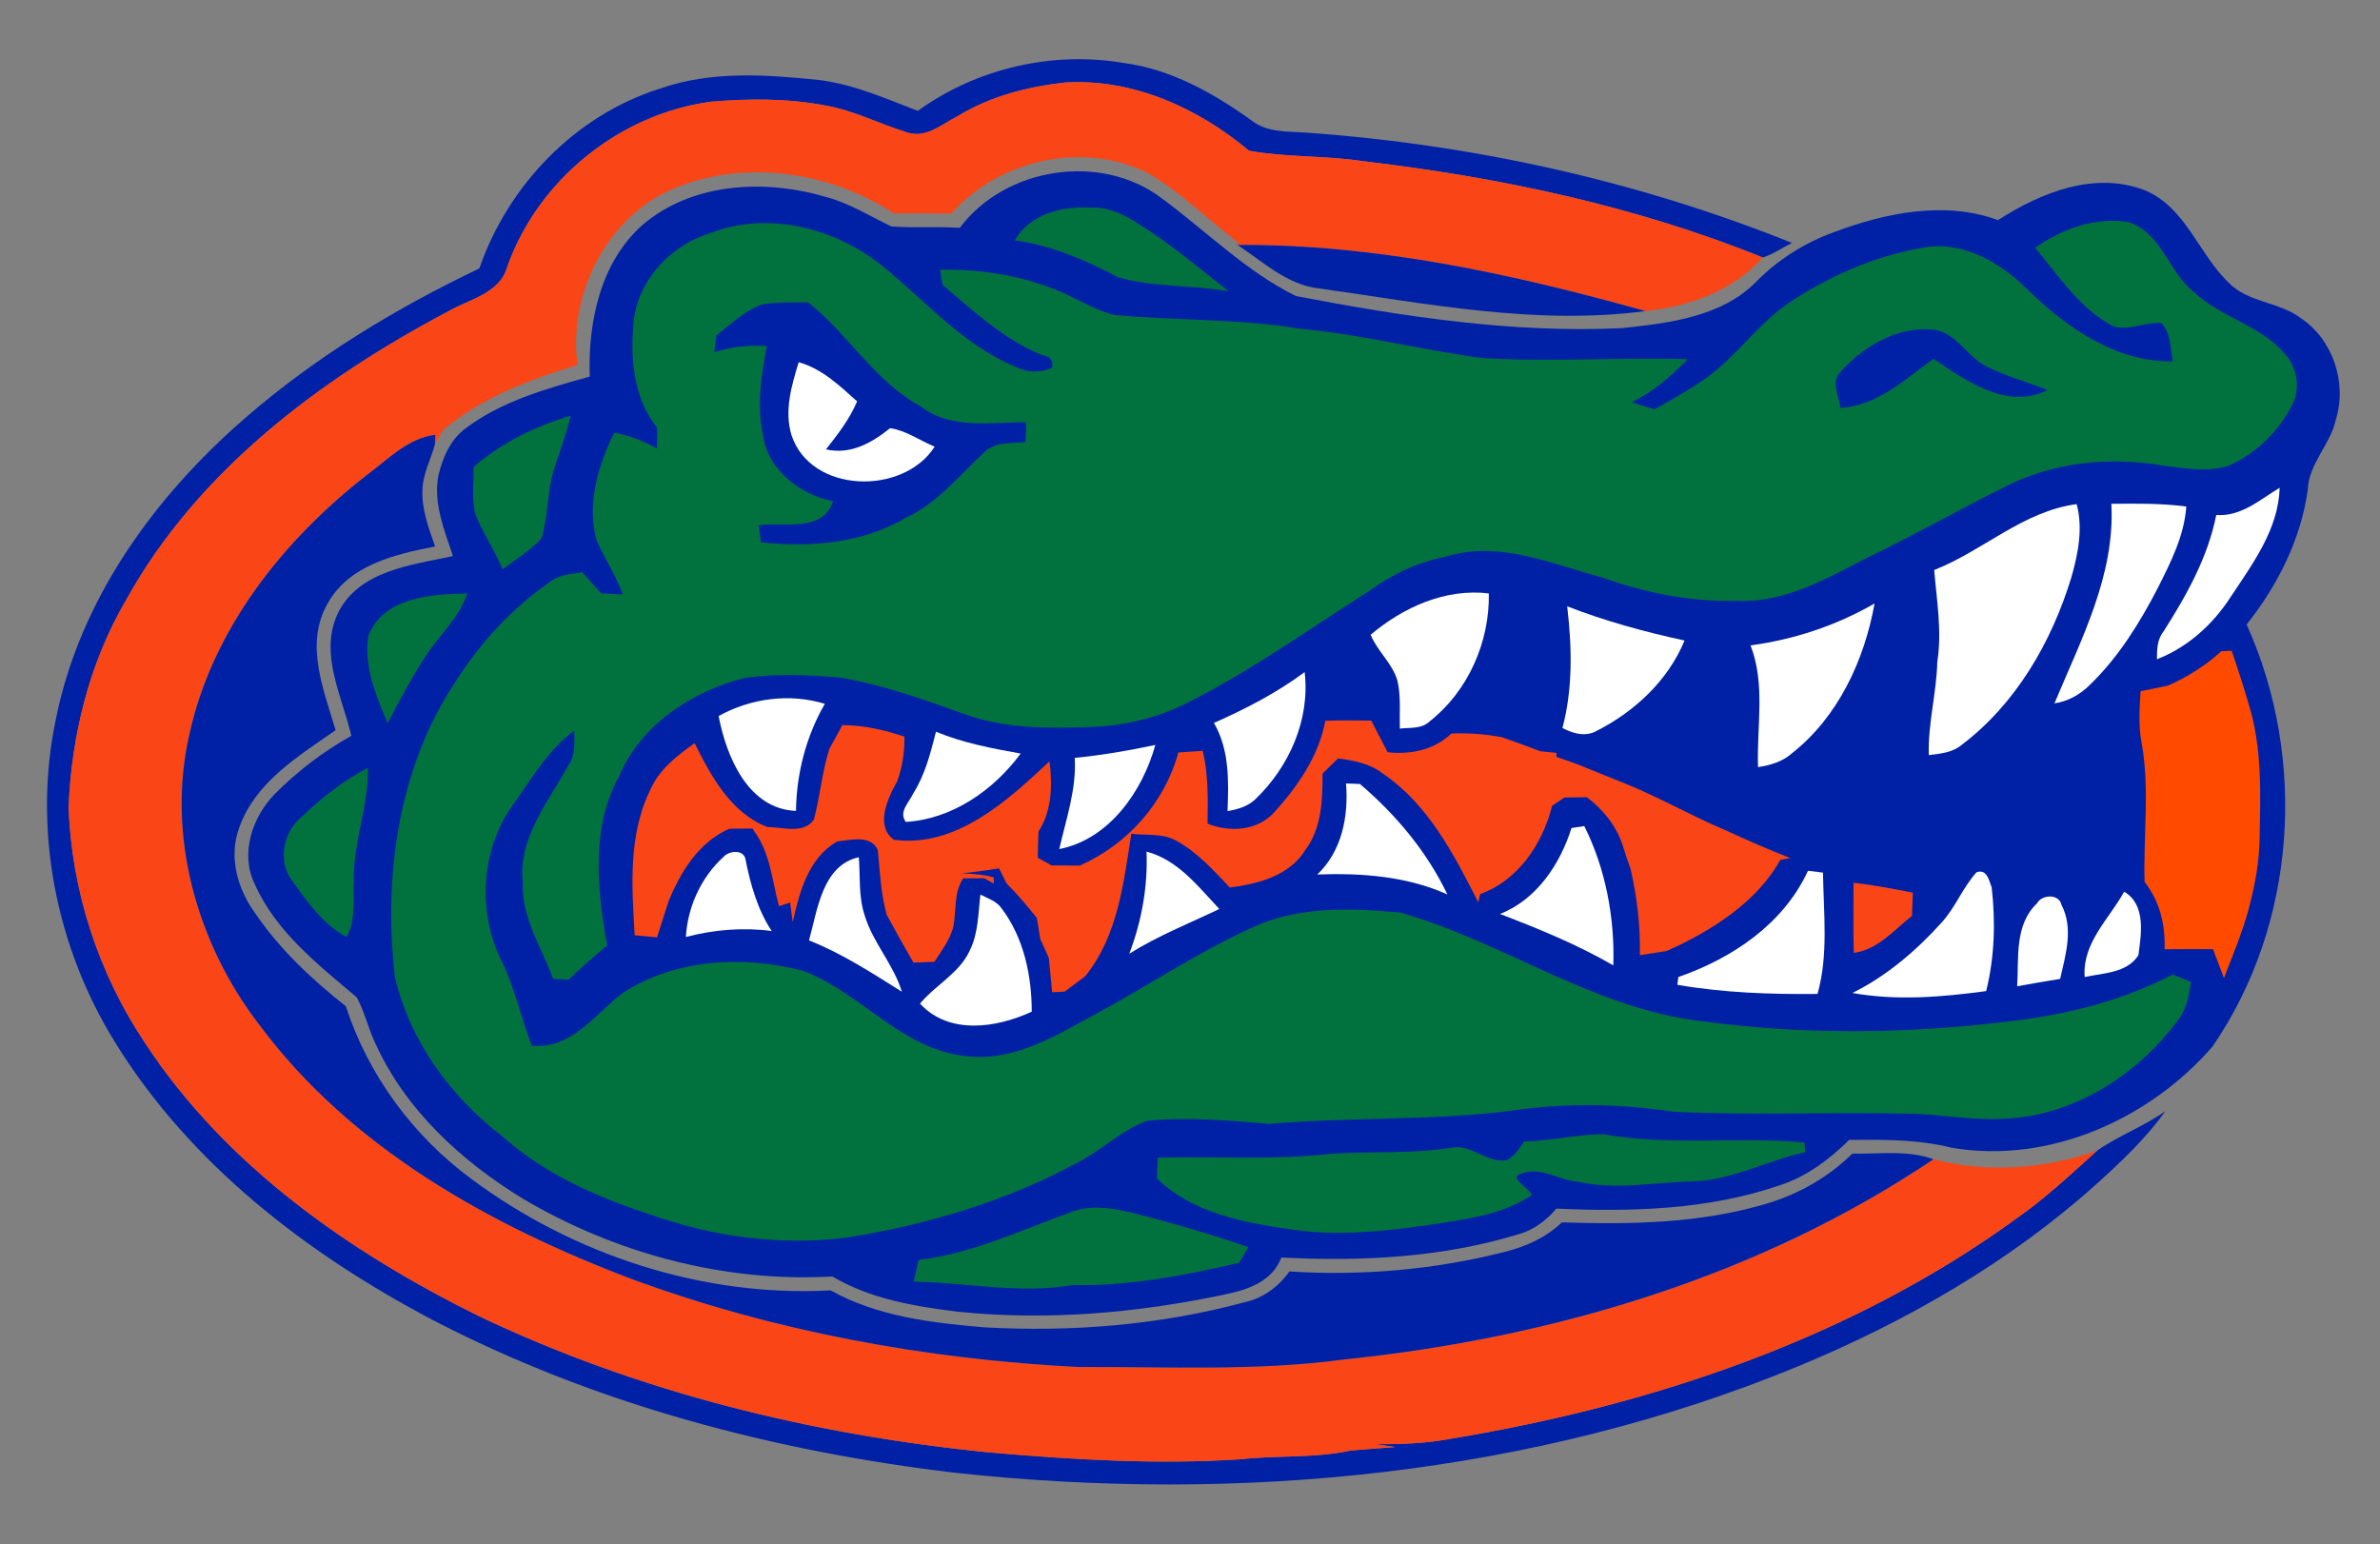 <?xml version="1.0" encoding="UTF-8" standalone="no"?>
<svg
   xmlns:dc="http://purl.org/dc/elements/1.1/"
   xmlns:cc="http://creativecommons.org/ns#"
   xmlns:rdf="http://www.w3.org/1999/02/22-rdf-syntax-ns#"
   xmlns:svg="http://www.w3.org/2000/svg"
   xmlns="http://www.w3.org/2000/svg"
   xmlns:sodipodi="http://sodipodi.sourceforge.net/DTD/sodipodi-0.dtd"
   xmlns:inkscape="http://www.inkscape.org/namespaces/inkscape"
   width="470"
   height="305"
   viewBox="0 0 376 244"
   version="1.1"
   id="svg3071"
   inkscape:version="0.48.1 "
   sodipodi:docname="Florida_Gators_logo.svg">
  <rect x="0" y="0" width="376" height="244" fill="#808080" stroke="none"/>
  <defs
     id="defs3153" />
  <sodipodi:namedview
     pagecolor="#ffffff"
     bordercolor="#666666"
     borderopacity="1"
     objecttolerance="10"
     gridtolerance="10"
     guidetolerance="10"
     inkscape:pageopacity="0"
     inkscape:pageshadow="2"
     inkscape:window-width="1366"
     inkscape:window-height="706"
     id="namedview3151"
     showgrid="false"
     showguides="true"
     inkscape:guide-bbox="true"
     inkscape:zoom="0.909375"
     inkscape:cx="260.625"
     inkscape:cy="160"
     inkscape:window-x="-8"
     inkscape:window-y="-8"
     inkscape:window-maximized="1"
     inkscape:current-layer="svg3071" />
  <g
     id="g3925"
     transform="translate(-25.6,-5.6)">
    <path
       id="path3075"
       d="m 170.6,23.12 c 9.25,-6.7 21.21,-9.48 32.46,-7.58 7.52,0.98 14.27,4.78 20.33,9.14 2.45,1.91 5.7,1.66 8.62,1.88 26.24,1.87 52.25,7.6 76.69,17.42 -1.54,0.77 -2.97,1.77 -4.6,2.31 -20.18,-8.16 -41.66,-12.69 -63.22,-15.23 -5.95,-0.9 -12.01,-0.58 -17.95,-1.64 -8.05,-6.75 -18.28,-11.4 -28.96,-10.79 -5.98,0.64 -11.96,2.18 -17.12,5.35 -2.44,1.23 -4.93,3.51 -7.86,2.57 -4.38,-1.34 -8.51,-3.52 -13.07,-4.29 -5.92,-1.14 -12.01,-1.1 -17.99,-0.59 -14.41,1.93 -27.26,12.29 -32.16,25.99 -1.16,4.37 -6.09,5.2 -9.49,7.21 -20.22,10.71 -39.48,25.18 -50.76,45.53 -5.77,9.87 -8.6,21.25 -9.08,32.63 0.45,13.28 4.71,26.38 12.12,37.43 12.7,19.33 32.24,32.98 52.71,43.09 25.3,12.07 52.9,18.78 80.72,21.54 13.17,1.14 26.43,1.93 39.64,1.07 5.77,-0.67 11.64,-0.12 17.35,-1.38 2.35,-0.2 4.69,-0.37 7.04,-0.55 -1.05,-0.15 -2.11,-0.3 -3.16,-0.45 3.99,0.02 8,-0.11 11.93,-0.86 31.68,-5.25 63.17,-15.77 89.35,-34.78 4.58,-3.2 8.65,-7.03 12.8,-10.76 3.39,-2.37 7.36,-3.81 10.75,-6.22 -3.09,4.33 -6.99,8.01 -10.93,11.56 -13.8,12.38 -30.09,21.72 -47.17,28.79 -41.87,17.24 -88.28,21.63 -133.07,16.79 -28.6,-3.39 -56.96,-10.83 -82.6,-24.17 C 74.15,203.73 55.64,189.53 43.79,170.3 34.41,155.19 30.73,136.53 34.46,119.07 38.27,100.21 50.12,83.91 64.48,71.52 75.53,61.93 88.16,54.3 101.33,48.01 c 4.53,-13.14 15.16,-24.19 28.51,-28.4 8.14,-2.87 16.91,-2.23 25.33,-1.35 5.39,0.72 10.4,2.91 15.43,4.86 z"
       inkscape:connector-curvature="0"
       style="fill:#0021a5" />
    <path
       id="path3077"
       d="m 176.85,23.98 c 5.16,-3.17 11.14,-4.71 17.12,-5.35 10.68,-0.61 20.91,4.04 28.96,10.79 5.94,1.06 12,0.74 17.95,1.64 21.56,2.54 43.04,7.07 63.22,15.23 -4.72,5.28 -11.67,7.76 -18.56,8.46 -20.97,-5.87 -42.56,-10.59 -64.44,-10.45 0.04,-0.09 0.11,-0.26 0.15,-0.35 -4.8,-3.59 -9.05,-7.93 -14.24,-10.97 -10.27,-5.15 -23.57,-2.19 -31.12,6.37 -3.03,-0.03 -6.06,-0.06 -9.09,-0.05 -10.07,-6.54 -23.41,-8.63 -34.64,-3.95 -10.66,4.4 -16.85,16.72 -15.32,27.93 -7.56,2.28 -15.15,5.13 -21.27,10.3 -0.41,0.76 -0.83,1.51 -1.27,2.26 0.02,-0.39 0.06,-1.16 0.08,-1.54 -4.31,0.52 -7.39,3.8 -10.7,6.26 -13.31,10.33 -24.56,24.45 -28.19,41.2 -3.6,15.9 1.22,32.91 11.03,45.69 14.48,19.52 36.48,31.73 58.8,40.2 22.64,8.35 46.65,12.71 70.7,13.94 13.99,-0.08 28.05,0.69 41.95,-1.2 32.83,-3.38 65.53,-13.08 93.08,-31.63 8.55,2.21 17.58,1.54 25.89,-1.38 -4.15,3.73 -8.22,7.56 -12.8,10.76 -26.18,19.01 -57.67,29.53 -89.35,34.78 -3.93,0.75 -7.94,0.88 -11.93,0.86 1.05,0.15 2.11,0.3 3.16,0.45 -2.35,0.18 -4.69,0.35 -7.04,0.55 -5.71,1.26 -11.58,0.71 -17.35,1.38 -13.21,0.86 -26.47,0.07 -39.64,-1.07 -27.82,-2.76 -55.42,-9.47 -80.72,-21.54 C 80.8,203.44 61.26,189.79 48.56,170.46 41.15,159.41 36.89,146.31 36.44,133.03 36.92,121.65 39.75,110.27 45.52,100.4 56.8,80.05 76.06,65.58 96.28,54.87 c 3.4,-2.01 8.33,-2.84 9.49,-7.21 4.9,-13.7 17.75,-24.06 32.16,-25.99 5.98,-0.51 12.07,-0.55 17.99,0.59 4.56,0.77 8.69,2.95 13.07,4.29 2.93,0.94 5.42,-1.34 7.86,-2.57 z"
       inkscape:connector-curvature="0"
       style="fill:#FA4616" />
    <path
       id="path3079"
       d="m 177.23,41.6 c 7.18,-9.59 22.23,-11.94 31.84,-4.72 7.05,5.19 13.35,11.58 21.25,15.49 16.97,3.25 34.28,5.91 51.62,5.07 7.38,-0.81 15.63,-1.76 21.11,-7.33 3.43,-3.49 7.64,-6.15 12.24,-7.81 8.15,-3.07 17.55,-5.02 25.96,-1.92 6.76,-4.35 15.3,-7.81 23.27,-4.69 6.41,2.72 8.42,10.03 13.16,14.56 3.08,3.19 7.97,3.01 11.42,5.62 5.08,3.4 7.33,10.24 5.52,16.04 -0.84,3.95 -4.27,6.89 -4.43,11.05 -1.08,7.86 -4.76,15.14 -9.66,21.31 9.61,21.29 7.89,47.37 -5.41,66.71 -10.01,11.51 -25.84,18.56 -41.15,15.97 -5.31,-1.34 -10.79,-1.3 -16.22,-1.25 -3.13,3.07 -6.7,5.78 -10.92,7.15 -11.31,3.91 -23.51,4.24 -35.35,3.71 -1.59,1.87 -3.57,3.38 -5.96,4.04 -12.1,3.71 -24.92,4.34 -37.49,3.68 -1.37,3.71 -5.22,5.09 -8.78,5.81 -13.87,2.96 -28.17,4.21 -42.32,2.76 -6.82,-0.85 -13.82,-2 -19.83,-5.57 -17.04,0.98 -34.27,-3.63 -48.91,-12.3 -9.63,-5.89 -18.36,-13.86 -23.16,-24.25 -1.22,-2.43 -1.77,-5.17 -3.07,-7.55 -6.1,-5.17 -12.79,-10.38 -16.11,-17.89 -2.36,-4.8 -0.39,-10.6 3.16,-14.24 3.58,-3.61 7.67,-6.71 12.1,-9.2 -1.48,-6.27 -5.15,-13.05 -2.11,-19.41 3.37,-6.73 11.62,-7.57 18.16,-8.98 -1.35,-4.09 -3.14,-8.34 -2.3,-12.73 0.67,-2.88 1.96,-5.82 4.46,-7.57 5.71,-4.25 12.69,-6.17 19.45,-8.06 -0.3,-8.56 1.65,-17.98 8.29,-23.92 7.93,-6.8 19.39,-7.3 29.03,-4.46 3.69,0.97 6.93,3.03 10.34,4.66 3.59,0.26 7.2,-0.02 10.8,0.22 z"
       inkscape:connector-curvature="0"
       style="fill:#0021a5" />
    <path
       id="path3081"
       d="m 185.91,43.57 c 2.47,-4.22 7.54,-5.43 12.13,-5.16 3.6,-0.14 6.65,2.01 9.5,3.92 4.26,2.83 8.14,6.19 12.2,9.31 -5.79,-1.06 -11.85,-0.59 -17.5,-2.23 -5.15,-2.72 -10.51,-5.04 -16.33,-5.84 z"
       inkscape:connector-curvature="0"
       style="fill:#01723e" />
    <path
       id="path3083"
       d="m 138.02,42.37 c 9.18,-3.52 19.8,-0.63 27.23,5.45 6.72,5.51 12.61,12.37 20.82,15.75 1.78,0.92 3.92,0.97 5.75,0.13 0.22,-1.13 -0.28,-1.79 -1.5,-1.97 -6.07,-2.43 -10.91,-6.97 -15.82,-11.14 -0.1,-0.59 -0.29,-1.78 -0.39,-2.37 6.6,-0.12 13.28,0.96 19.35,3.61 2.73,1.18 5.29,2.85 8.21,3.53 9.78,0.93 19.68,0.56 29.39,2.19 9.74,0.89 19.24,3.4 28.92,4.64 10.74,0.61 21.5,-0.14 32.25,0.16 -2.62,2.69 -5.48,5.16 -8.86,6.82 1.2,0.36 2.41,0.72 3.62,1.1 2.59,-1.47 5.2,-2.9 7.65,-4.59 5.12,-3.45 8.53,-8.84 13.66,-12.28 6.25,-4.16 13.3,-7.26 20.72,-8.6 6.37,-1.33 12.43,2.11 16.8,6.46 6.22,6.07 13.98,11.56 23.05,11.44 -0.43,-2.05 -0.26,-4.42 -1.79,-6.05 -2.54,-0.23 -5.09,1.23 -7.57,0.52 -5.32,-2.74 -8.66,-7.96 -12.38,-12.43 4.22,-2.97 9.57,-4.92 14.75,-4.05 5.29,1.74 6.31,7.94 10.38,11.11 4.24,3.94 10.36,5.19 14.22,9.6 2.12,2.22 2.64,5.79 1.09,8.46 -2.15,4.05 -5.64,7.44 -9.84,9.3 -3.36,1.12 -6.97,0.43 -10.38,0 -8.48,-1.45 -17.54,-0.57 -25.22,3.46 -7.07,3.51 -13.93,7.43 -21.04,10.84 -6.6,3.36 -13.43,7.46 -21.11,7.06 -7.3,0.2 -14.49,-1.27 -21.34,-3.71 -7.95,-2.11 -16.27,-5.89 -24.56,-3.27 -4.5,0.85 -8.65,2.84 -12.33,5.53 -9.41,5.95 -18.49,12.51 -28.47,17.51 -4.72,2.45 -10,3.67 -15.31,3.88 -6.62,0.24 -13.43,0.3 -19.75,-1.95 -6.6,-2.36 -13.25,-4.78 -20.19,-5.9 -4.93,-0.37 -9.95,-0.6 -14.86,0.11 -8.27,2.15 -16.31,7.34 -19.73,15.46 -4.53,8.18 -3.51,17.96 -1.92,26.8 -2.1,1.72 -4.12,3.52 -6.08,5.39 -0.81,-0.03 -1.63,-0.07 -2.44,-0.1 -1.84,-5 -5.04,-9.71 -4.8,-15.24 -0.77,-7.09 4.09,-12.81 7.27,-18.64 1.14,-1.56 0.82,-3.55 0.87,-5.36 -3.96,2.89 -6.48,7.14 -9.24,11.08 -5.58,7.25 -6.26,17.61 -2.08,25.69 1.98,4.17 2.92,8.72 4.59,13 6.4,0.65 10.02,-5.1 14.56,-8.43 8.3,-5.29 18.82,-5.83 28.17,-3.42 9.13,3.34 15.57,12.34 25.63,13.49 7.29,1 13.82,-2.82 19.93,-6.19 8.76,-4.64 16.98,-10.3 26.05,-14.33 7.16,-3.18 15.25,-2.82 22.86,-2.14 16.2,4.59 30.44,15.11 47.42,17.14 16.52,2.27 33.35,2.03 49.87,-0.08 8.56,-1.07 17.06,-3.23 24.73,-7.27 0.97,0.4 1.94,0.79 2.91,1.18 -0.34,2.14 -0.7,4.38 -2.12,6.12 -6.47,8.69 -16.63,15.16 -27.65,15.49 -5.02,0.28 -9.98,-0.75 -14.98,-0.82 -12.33,-0.26 -24.68,0.3 -37,-0.29 -8.59,-1.31 -17.39,-1.44 -25.99,-0.11 -12.6,1.54 -25.33,0.96 -37.96,2.02 -6.36,-0.55 -12.78,-1.09 -19.15,-0.49 -4.02,1.4 -7.1,4.55 -10.85,6.49 -11.31,6.19 -23.87,9.92 -36.57,11.95 -10.59,1.39 -21.41,-0.13 -31.43,-3.72 -8.32,-2.72 -16.51,-6.38 -23.09,-12.27 C 96.79,178.88 90.37,170.07 88,160 c -1.85,-15.92 0.49,-32.96 9.47,-46.54 3.94,-6.29 9.08,-11.83 15.2,-16.05 1.41,-1.08 3.24,-1.09 4.91,-1.41 0.99,1.12 1.99,2.24 2.99,3.35 1.14,0.06 2.28,0.12 3.42,0.17 -1.07,-3.01 -2.88,-5.67 -4.15,-8.59 -1.56,-5.78 0.24,-11.77 2.8,-16.97 2.38,0.45 4.65,1.31 6.75,2.5 0.01,-1.08 0.03,-2.16 0.04,-3.25 -3.84,-4.84 -4.31,-11.3 -3.68,-17.22 0.88,-6.48 6.1,-11.83 12.27,-13.62 z"
       inkscape:connector-curvature="0"
       style="fill:#01723e" />
    <path
       id="path3085"
       d="m 221.1,44.3 c 21.88,-0.14 43.47,4.58 64.44,10.45 -17.25,2.28 -34.52,-1.18 -51.56,-3.58 -5.02,-0.54 -8.84,-4.22 -12.88,-6.87 z"
       inkscape:connector-curvature="0"
       style="fill:#0021a5" />
    <path
       id="path3087"
       d="m 138.78,58.6 c 2.27,-1.79 4.42,-3.89 7.19,-4.9 2.41,-0.42 4.86,-0.29 7.3,-0.33 6.38,5.04 10.53,12.52 17.83,16.46 4.78,3.7 11.03,2.45 16.61,2.48 -0.02,0.78 -0.06,2.34 -0.08,3.12 -2.24,0.28 -4.9,-0.12 -6.61,1.71 -3.91,3.63 -7.34,7.96 -12.3,10.27 -6.9,4.06 -15.09,4.7 -22.9,3.88 -0.13,-0.91 -0.26,-1.82 -0.38,-2.72 3.97,-0.5 10.17,1.2 11.76,-3.77 -5.31,-1.07 -10.53,-5.1 -11.11,-10.78 -0.96,-4.58 -0.19,-9.24 0.65,-13.77 -2.8,-0.14 -5.62,0.14 -8.31,0.99 0.12,-0.88 0.23,-1.76 0.35,-2.64 z"
       inkscape:connector-curvature="0"
       style="fill:#0021a5" />
    <path
       id="path3089"
       d="m 316.38,64.34 c 3.62,-4.08 9.01,-7.21 14.63,-6.67 3.55,0.41 5.23,4.11 8.18,5.69 3.14,1.65 6.61,2.54 9.89,3.86 -6.42,3.23 -12.85,-1.47 -18.03,-4.92 -4.51,3.24 -8.83,7.43 -14.71,7.74 -0.18,-1.87 -1.56,-4.09 0.04,-5.7 z"
       inkscape:connector-curvature="0"
       style="fill:#0021a5" />
    <path
       id="path3091"
       d="m 151.78,62.83 c 3.67,1.02 6.47,3.71 9.23,6.19 -1.19,2.8 -3.05,5.21 -4.92,7.58 3.9,0.88 7.21,-1.01 10.13,-3.35 2.53,0.36 4.7,1.96 7.04,2.92 -4.94,7.76 -19.61,7.45 -22.63,-1.86 -1.15,-3.82 0.02,-7.81 1.15,-11.48 z"
       inkscape:connector-curvature="0"
       style="fill:#ffffff" />
    <path
       id="path3093"
       d="m 100.43,79.37 c 4.43,-3.82 9.74,-6.43 15.32,-8.08 -0.69,2.85 -1.71,5.61 -2.62,8.4 -1.12,3.56 -0.9,7.4 -1.98,10.97 -1.78,1.93 -4.06,3.3 -6.14,4.89 -1.27,-2.99 -3.08,-5.71 -4.33,-8.7 -0.55,-2.45 -0.24,-5 -0.25,-7.48 z"
       inkscape:connector-curvature="0"
       style="fill:#01723e" />
    <path
       style="fill:#0021a5;fill-opacity:1"
       id="path3095"
       d="m 83.68,80.56 c 3.31,-2.46 6.39,-5.74 10.7,-6.26 -0.02,0.38 -0.06,1.15 -0.08,1.54 -0.64,2.38 -1.9,4.62 -1.96,7.14 -0.14,3.11 0.99,6.07 2,8.96 -6.37,1.24 -13.71,2.95 -17.06,9.15 -3.54,6.36 -0.54,13.52 1.34,19.88 -5.88,4.09 -12.68,8.23 -15.2,15.33 -1.77,4.64 -0.3,9.81 2.55,13.67 3.86,5.66 8.91,10.39 14.26,14.61 3.56,10.92 10.64,20.52 19.89,27.33 16.17,12 36.52,18.66 56.71,17.57 7.38,4.12 15.92,5.13 24.2,5.83 13.8,0.79 27.79,-0.34 41.16,-3.95 2.94,-0.63 5.38,-2.45 7.12,-4.87 11.35,0.72 22.83,-0.26 33.87,-3.06 3.38,-0.82 6.64,-2.27 9.17,-4.7 11,0.36 22.22,0.18 32.82,-3.1 4.89,-1.53 9.42,-4.17 13.07,-7.76 4.27,0.09 8.69,-0.6 12.81,0.89 -27.55,18.55 -60.25,28.25 -93.08,31.63 -13.9,1.89 -27.96,1.12 -41.95,1.2 C 171.97,220.36 147.96,216 125.32,207.65 103,199.18 81,186.97 66.52,167.45 56.71,154.67 51.89,137.66 55.49,121.76 59.12,105.01 70.37,90.89 83.68,80.56 z"
       inkscape:connector-curvature="0" />
    <path
       id="path3097"
       d="m 375.73,86.97 c 3.94,0.27 6.87,-2.4 10.01,-4.3 -0.16,6.55 -4.28,12.02 -7.74,17.26 -2.82,4.35 -6.78,7.94 -11.64,9.83 0.01,-1.51 0.02,-3.1 1.01,-4.34 3.64,-5.71 7.03,-11.73 8.36,-18.45 z"
       inkscape:connector-curvature="0"
       style="fill:#ffffff" />
    <path
       id="path3099"
       d="m 331.17,95.66 c 7.74,-3.04 14.01,-9.28 22.51,-10.41 1.01,3.81 0.24,7.78 -0.82,11.5 -3.12,10.29 -8.8,20.13 -17.51,26.66 -1.44,1.13 -3.29,1.27 -5.03,1.5 -0.16,-4.96 1.22,-9.79 1.34,-14.73 0.76,-4.85 -0.09,-9.69 -0.49,-14.52 z"
       inkscape:connector-curvature="0"
       style="fill:#ffffff" />
    <path
       id="path3101"
       d="m 359.16,85.2 c 3.95,-0.04 7.91,-0.09 11.84,0.43 -0.33,4.66 -2.49,8.87 -4.55,12.96 -2.85,5.49 -6.17,10.84 -10.64,15.17 -1.53,1.54 -3.47,2.66 -5.64,2.97 4.2,-10.08 9.6,-20.25 8.99,-31.53 z"
       inkscape:connector-curvature="0"
       style="fill:#ffffff" />
    <path
       id="path3103"
       d="m 242.14,105.89 c 5.14,-4.34 11.81,-7.36 18.67,-6.53 0.15,7.64 -3.28,15.45 -9.33,20.2 -1.26,1.25 -3.13,0.96 -4.73,1.16 -0.07,-2.52 0.2,-5.1 -0.38,-7.58 -0.8,-2.75 -3.17,-4.64 -4.23,-7.25 z"
       inkscape:connector-curvature="0"
       style="fill:#ffffff" />
    <path
       id="path3105"
       d="m 83.8,106.05 c 2.46,-6.14 9.95,-6.58 15.61,-6.68 -1.3,3.98 -4.59,6.72 -6.76,10.18 -2.14,3.32 -3.99,6.81 -5.81,10.32 -1.81,-4.33 -3.82,-9.06 -3.04,-13.82 z"
       inkscape:connector-curvature="0"
       style="fill:#01723e" />
    <path
       id="path3107"
       d="m 273.19,101.4 c 6.01,2.33 12.24,4.04 18.54,5.4 -2.59,6.3 -7.85,11.2 -13.85,14.26 -1.78,1.02 -3.76,0.45 -5.44,-0.44 1.67,-6.28 1.5,-12.83 0.75,-19.22 z"
       inkscape:connector-curvature="0"
       style="fill:#ffffff" />
    <path
       id="path3109"
       d="m 302.16,107.57 c 6.89,-0.93 13.56,-3.14 19.59,-6.62 -1.62,8.99 -5.77,17.95 -13.08,23.69 -1.48,1.32 -3.41,1.87 -5.33,2.16 -0.23,-6.43 1.21,-13.02 -1.18,-19.23 z"
       inkscape:connector-curvature="0"
       style="fill:#ffffff" />
    <path
       id="path3111"
       d="m 376.53,108.49 c 0.41,-0.01 1.23,-0.05 1.64,-0.07 0.95,2.81 1.88,5.63 2.7,8.49 2.12,6.83 1.85,14.05 1.71,21.11 -0.04,3.7 -0.72,7.34 -1.65,10.91 -1,3.85 -2.57,7.5 -3.98,11.21 -0.57,-1.53 -1.15,-3.05 -1.73,-4.57 -2.56,-0.02 -5.11,-0.01 -7.66,0.01 0.17,-3.81 -0.77,-7.61 -3.15,-10.64 -0.22,-7.31 0.85,-14.7 -0.47,-21.96 -0.52,-2.7 -0.34,-5.45 -0.16,-8.17 1.42,-0.29 2.85,-0.58 4.29,-0.87 3.09,-1.35 5.96,-3.16 8.46,-5.45 z"
       inkscape:connector-curvature="0"
       style="fill:#ff4a00" />
    <path
       id="path3113"
       d="m 217.38,119.82 c 5.02,-2.22 9.92,-4.75 14.33,-8.03 0.89,7.5 -2.44,14.98 -7.81,20.11 -1.19,1.12 -2.79,1.59 -4.37,1.85 0.18,-4.75 0.32,-9.67 -2.15,-13.93 z"
       inkscape:connector-curvature="0"
       style="fill:#ffffff" />
    <path
       id="path3115"
       d="m 139.13,118.73 c 5.09,-2.81 11.19,-3.63 16.78,-1.93 -2.97,5.16 -4.47,10.98 -4.56,16.92 -7.58,-0.3 -11,-8.59 -12.22,-14.99 z"
       inkscape:connector-curvature="0"
       style="fill:#ffffff" />
    <path
       id="path3117"
       d="m 234.97,119.48 c 2.42,-0.08 4.85,-0.06 7.27,-0.02 0.85,1.67 1.72,3.33 2.58,4.99 3.67,0.4 7.34,-0.35 10.08,-2.96 2.66,-0.1 5.33,0.09 7.96,0.58 1.01,0.36 2.03,0.73 3.04,1.09 1.03,0.37 2.05,0.75 3.07,1.14 0.63,0.06 1.88,0.18 2.51,0.25 l 0.03,0.65 c 1.81,0.59 3.61,1.25 5.36,1.99 1.67,0.67 3.33,1.34 4.99,2.01 5.56,2.19 10.74,5.22 16.24,7.53 3.41,1.57 6.85,3.07 10.34,4.45 -0.39,0.07 -1.18,0.21 -1.57,0.28 -3.49,6.21 -9.63,10.34 -15.87,13.43 -0.71,0.32 -1.42,0.65 -2.12,0.97 -1.41,0.23 -2.81,0.45 -4.21,0.66 0.09,-4.59 -0.43,-9.15 -1.46,-13.61 -0.47,-1.29 -0.89,-2.59 -1.3,-3.89 -1.03,-3.04 -3.07,-5.54 -5.61,-7.46 -0.88,0.01 -2.65,0.03 -3.53,0.04 -0.49,0.33 -1.47,0.99 -1.96,1.32 -1.5,5.99 -5.36,11.79 -11.36,13.94 -0.08,0.33 -0.23,0.97 -0.31,1.29 -3.84,-7.53 -7.9,-15.5 -15.12,-20.36 -2.01,-1.57 -4.58,-2.04 -7.04,-2.36 -0.82,0.8 -1.63,1.6 -2.44,2.4 0.01,4.15 -0.12,8.63 -2.74,12.1 -2.51,4.06 -7.47,5.32 -11.9,5.9 -2.58,-2.72 -5.15,-5.59 -8.48,-7.41 -2.15,-1.2 -4.74,-0.8 -7.09,-1.09 -1.22,7.82 -2.13,16.1 -7.27,22.5 -1.1,0.81 -2.18,1.62 -3.26,2.44 -0.66,0.03 -1.32,0.06 -1.97,0.1 -0.19,-1.82 -0.37,-3.63 -0.54,-5.44 -0.46,-1 -0.91,-1.99 -1.35,-2.99 -0.18,-1.1 -0.36,-2.19 -0.53,-3.28 -1.51,-1.92 -3.09,-3.79 -4.81,-5.51 -0.39,-0.79 -0.78,-1.58 -1.17,-2.36 -1.94,0.34 -3.89,0.59 -5.84,0.79 1.68,0.1 3.38,0.17 5,0.64 0.01,0.25 0.01,0.73 0.01,0.98 l -1.5,-0.84 c -0.83,0.01 -2.5,0.02 -3.34,0.02 -1.54,2.34 -1.03,5.22 -1.59,7.83 -0.58,1.99 -1.85,3.64 -2.95,5.36 -1.1,0.04 -2.21,0.08 -3.31,0.12 -1.43,-2.49 -2.85,-4.99 -4.21,-7.52 -0.95,-3.35 -1.09,-6.82 -1.42,-10.26 -1.09,-2.46 -4.31,-1.59 -6.42,-1.36 -4.54,2.57 -5.96,8.01 -7.03,12.75 -0.1,-0.77 -0.3,-2.33 -0.4,-3.11 -0.44,0.15 -1.32,0.44 -1.76,0.59 -1.09,-4 -1.37,-8.41 -3.91,-11.83 l -0.26,-0.45 c -0.92,0.01 -2.76,0.03 -3.68,0.04 -4.85,2.13 -7.7,6.81 -9.62,11.52 -0.61,1.88 -1.2,3.76 -1.8,5.64 -1.18,-0.11 -2.36,-0.22 -3.53,-0.33 -0.45,-7.68 -1.05,-15.81 2.45,-22.94 1.39,-3.24 4.23,-5.43 7.02,-7.41 2.61,5.24 5.7,10.99 11.47,13.24 2.38,0.02 5.78,1.18 7.37,-1.17 0.98,-3.69 1.29,-7.53 2.45,-11.18 0.7,-1.24 1.37,-2.49 2.05,-3.74 3.36,0 6.63,0.76 9.81,1.81 0.03,2.41 -0.32,4.8 -1.15,7.07 -1.49,2.62 -3.57,7.12 -0.48,9.24 9.8,1.27 17.91,-6.17 24.55,-12.41 0.46,3.81 0.4,7.77 -1.74,11.1 -0.06,1.38 -0.1,2.75 -0.13,4.13 0.55,0.3 1.65,0.92 2.2,1.22 1.48,0.01 2.97,0.02 4.46,0.03 7.53,-3.34 13.38,-9.9 15.56,-17.87 1.28,-0.09 2.57,-0.18 3.85,-0.26 0.91,3.77 0.82,7.66 0.76,11.51 3.54,1.4 7.86,1.15 10.54,-1.8 3.72,-4.09 7.06,-8.92 8.06,-14.46 z"
       inkscape:connector-curvature="0"
       style="fill:#FA4616" />
    <path
       id="path3119"
       d="m 169.87,130.97 c 1.88,-2.97 2.74,-6.39 3.6,-9.76 4.28,1.78 8.84,2.64 13.38,3.45 -4.26,5.78 -10.83,10.37 -18.15,10.8 -1.17,-1.62 0.53,-3.06 1.17,-4.49 z"
       inkscape:connector-curvature="0"
       style="fill:#ffffff" />
    <path
       id="path3121"
       d="m 195.39,125.34 c 4.28,-0.41 8.52,-1.15 12.73,-2.04 -2.01,7.32 -7.32,14.92 -15.17,16.45 1.07,-4.76 2.74,-9.45 2.44,-14.41 z"
       inkscape:connector-curvature="0"
       style="fill:#ffffff" />
    <path
       id="path3123"
       d="m 73.45,134.49 c 3.08,-2.95 6.48,-5.58 10.26,-7.58 0.16,6.16 -2.42,11.98 -2.22,18.14 -0.18,2.86 0.38,5.98 -1.14,8.58 -3.72,-1.94 -6.26,-5.65 -8.68,-8.98 -2.28,-3.26 -1.26,-7.77 1.78,-10.16 z"
       inkscape:connector-curvature="0"
       style="fill:#01723e" />
    <path
       id="path3125"
       d="m 238.25,129.38 c 0.55,0.02 1.65,0.06 2.2,0.09 5.68,4.84 10.58,10.69 13.81,17.45 -6.42,-2.89 -13.6,-3.41 -20.55,-3.15 3.9,-3.69 4.96,-9.23 4.54,-14.39 z"
       inkscape:connector-curvature="0"
       style="fill:#ffffff" />
    <path
       id="path3127"
       d="m 273.87,136.43 c 0.51,-0.08 1.52,-0.23 2.02,-0.31 3.38,6.76 4.82,14.48 4.59,22.01 -5.69,-3.29 -11.78,-5.78 -17.9,-8.12 5.8,-2.3 9.47,-7.83 11.29,-13.58 z"
       inkscape:connector-curvature="0"
       style="fill:#ffffff" />
    <path
       id="path3129"
       d="m 139.92,140.97 c 0.85,-0.97 3.15,-1.2 3.45,0.38 0.78,3.97 1.9,7.93 4.14,11.35 -4.54,-0.6 -9.13,-0.22 -13.55,0.94 0.27,-4.77 2.42,-9.46 5.96,-12.67 z"
       inkscape:connector-curvature="0"
       style="fill:#ffffff" />
    <path
       id="path3131"
       d="m 153.41,154.18 c 1.33,-4.75 2.09,-11.87 7.87,-13.14 0.24,3.05 -0.07,6.2 0.91,9.15 1.3,4.35 4.57,7.76 5.89,12.1 -4.74,-2.97 -9.44,-6.04 -14.67,-8.11 z"
       inkscape:connector-curvature="0"
       style="fill:#ffffff" />
    <path
       id="path3133"
       d="m 206.73,140.15 c 4.95,1.31 8.16,5.51 11.5,9.07 -4.78,2.28 -9.72,4.24 -14.22,7.06 1.96,-5.16 2.94,-10.6 2.72,-16.13 z"
       inkscape:connector-curvature="0"
       style="fill:#ffffff" />
    <path
       id="path3135"
       d="m 311.23,143.18 c 0.6,0.07 1.78,0.22 2.37,0.29 0.09,6.38 0.89,12.94 -0.86,19.17 -7.42,0.08 -14.82,-0.18 -22.14,-1.44 0.04,-0.3 0.11,-0.92 0.15,-1.23 8.5,-2.95 16.62,-8.39 20.48,-16.79 z"
       inkscape:connector-curvature="0"
       style="fill:#ffffff" />
    <path
       id="path3137"
       d="m 332.39,151.31 c 2.16,-2.39 3.31,-5.51 5.47,-7.89 1.63,-0.57 1.95,1.23 2.39,2.38 0.63,5.45 0.46,11.05 -0.87,16.39 -7,0.95 -14.12,1.55 -21.13,0.3 5.43,-2.7 10.1,-6.7 14.14,-11.18 z"
       inkscape:connector-curvature="0"
       style="fill:#ffffff" />
    <path
       id="path3139"
       d="m 318.43,145.07 c 3.14,0.37 6.26,0.95 9.37,1.57 -0.05,1.22 -0.1,2.44 -0.14,3.67 -2.86,2.25 -5.38,5.32 -9.2,5.85 -0.08,-3.69 -0.05,-7.39 -0.03,-11.09 z"
       inkscape:connector-curvature="0"
       style="fill:#FA4616" />
    <path
       id="path3141"
       d="m 180.49,146.95 c 1.17,0.6 2.55,1.02 3.33,2.15 3.52,4.65 4.77,10.6 4.78,16.34 -5.55,2.57 -13.06,3.72 -17.65,-1.27 2.44,-2.96 6.2,-4.78 7.85,-8.37 1.37,-2.75 1.33,-5.88 1.69,-8.85 z"
       inkscape:connector-curvature="0"
       style="fill:#ffffff" />
    <path
       id="path3143"
       d="m 347.4,148.34 c 0.77,-1.43 3.5,-1.56 3.88,0.23 1.94,3.7 0.65,7.89 -0.21,11.69 -2.27,0.37 -4.54,0.75 -6.79,1.17 0.27,-4.47 -0.45,-9.69 3.12,-13.09 z"
       inkscape:connector-curvature="0"
       style="fill:#ffffff" />
    <path
       id="path3145"
       d="m 354.94,159.97 c -0.37,-5.44 3.82,-9.1 6.24,-13.48 3.47,2.03 2.71,6.68 2.25,10.03 -1.78,2.84 -5.59,2.81 -8.49,3.45 z"
       inkscape:connector-curvature="0"
       style="fill:#ffffff" />
    <path
       id="path3147"
       d="m 266.36,185.95 c 4.23,-0.06 8.38,-1.16 12.6,-1.14 10.47,1.88 21.15,0.33 31.7,1.3 0.03,0.38 0.1,1.15 0.13,1.53 -6,1.3 -11.56,4.44 -17.79,4.62 -6.02,0.11 -12.07,1.41 -18.04,0.06 -3.04,-0.19 -5.93,-2.49 -8.97,-1.3 -2.34,0.54 1.3,2.34 1.6,3.39 -4.96,3.34 -11.03,3.88 -16.77,4.81 -6.93,0.95 -13.99,1.69 -20.96,0.66 -7.6,-1.07 -15.73,-2.53 -21.47,-8.08 0.03,-1.1 0.07,-2.21 0.1,-3.3 9.15,-0.23 18.34,0.43 27.46,-0.61 6.36,-0.4 12.75,0.05 19.06,-0.97 3.15,-0.56 5.68,2.67 8.78,1.94 1.11,-0.72 1.9,-1.78 2.57,-2.91 z"
       inkscape:connector-curvature="0"
       style="fill:#01723e" />
    <path
       id="path3149"
       d="m 194.86,197.09 c 3.28,-1.25 6.85,-0.57 10.14,0.26 6,1.55 11.97,3.27 17.82,5.31 -0.49,0.82 -0.97,1.63 -1.46,2.46 -8.65,1.98 -17.4,3.72 -26.32,3.51 -8.36,1.47 -16.7,-0.4 -25.09,-0.53 0.26,-1.14 0.52,-2.28 0.78,-3.42 8.45,-1.02 16.21,-4.73 24.13,-7.59 z"
       inkscape:connector-curvature="0"
       style="fill:#01723e" />
  </g>
</svg>
